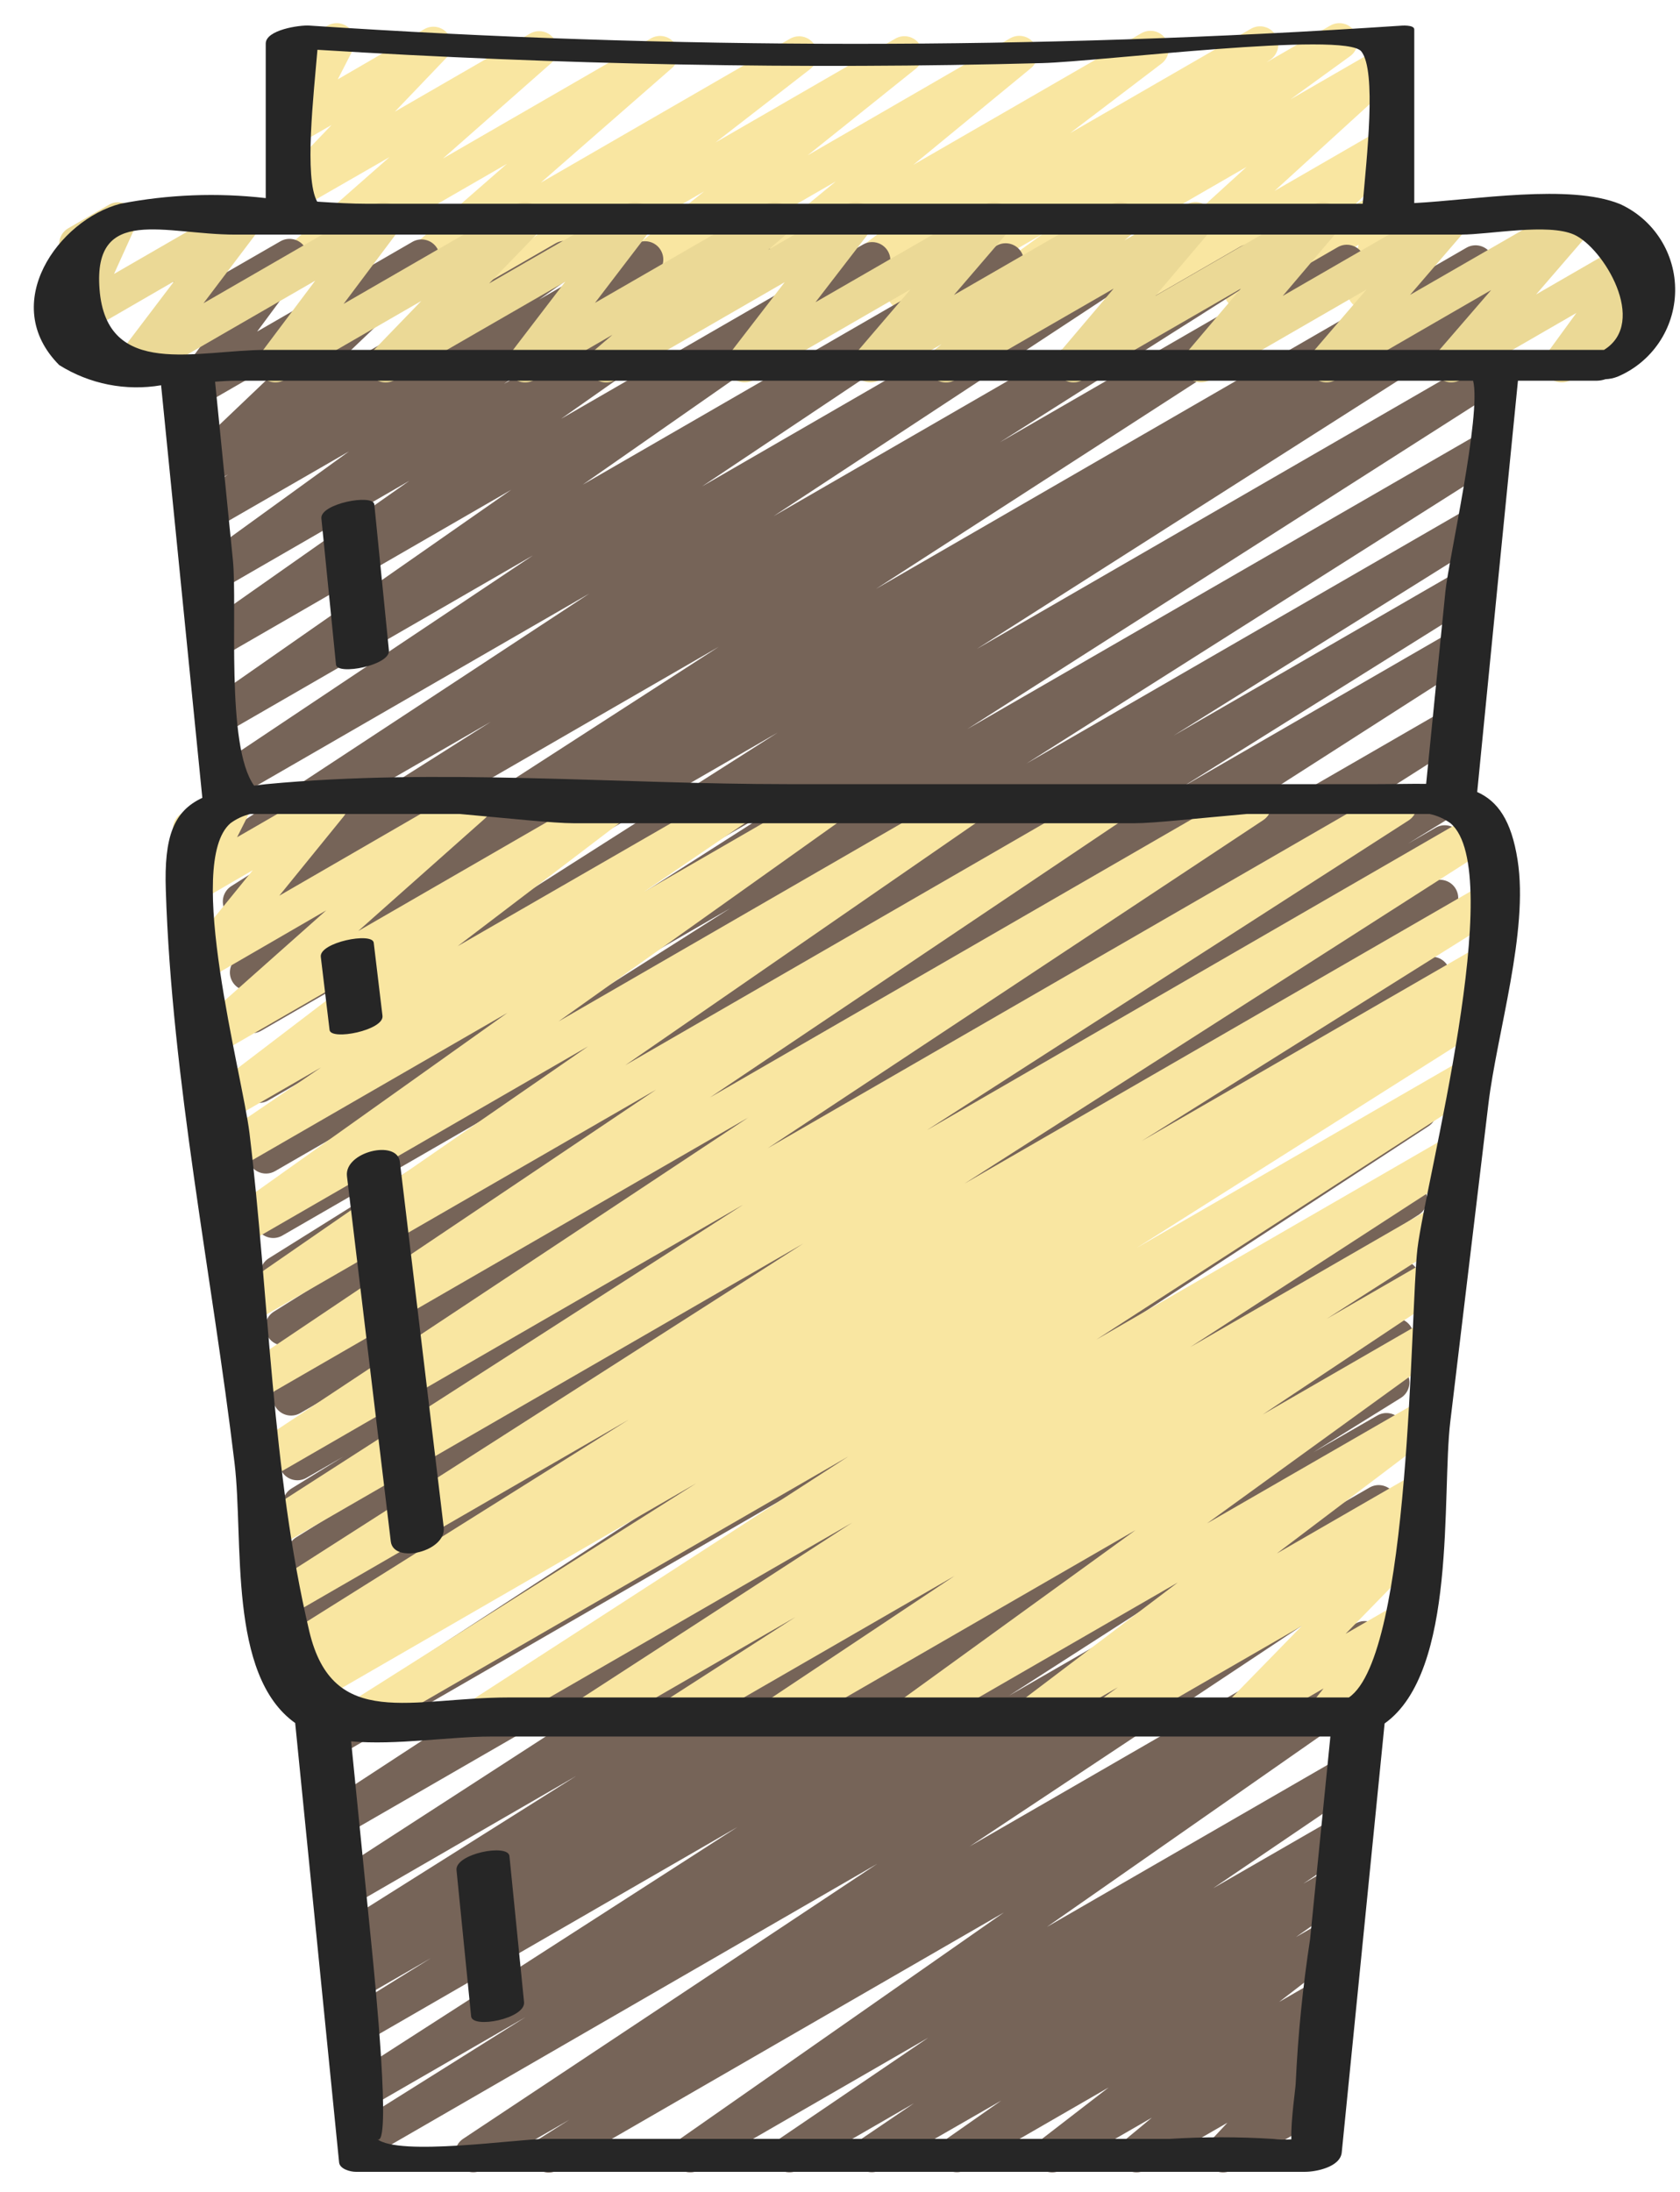 <?xml version="1.0" ?><svg height="60px" version="1.1" viewBox="0 0 46 60" width="46px" xmlns="http://www.w3.org/2000/svg" xmlns:xlink="http://www.w3.org/1999/xlink"><title/><desc/><g fill="none" fill-rule="evenodd" id="Page-1" stroke="none" stroke-width="1"><g id="007---Coffee-Cup"><path d="M10.615,8.5 C10.406,8.5 10.22,8.371 10.146,8.176 C10.073,7.98 10.129,7.76 10.286,7.623 L13.878,4.486 L8.278,7.718 C8.056,7.845 7.773,7.783 7.624,7.575 C7.475,7.367 7.507,7.08 7.698,6.91 L10.666,4.3 L8.279,5.673 C8.064,5.796 7.791,5.743 7.638,5.548 C7.485,5.353 7.498,5.075 7.668,4.895 L9.079,3.421 L8.279,3.883 C8.087,3.994 7.845,3.964 7.685,3.811 C7.524,3.658 7.484,3.418 7.585,3.221 L8.076,2.264 C7.858,2.246 7.677,2.088 7.63,1.875 C7.582,1.662 7.678,1.442 7.867,1.333 L8.971,0.7 C9.163,0.59 9.404,0.619 9.564,0.772 C9.725,0.924 9.765,1.164 9.665,1.361 L9.249,2.172 L11.614,0.8 C11.83,0.674 12.105,0.726 12.26,0.923 C12.414,1.119 12.4,1.399 12.226,1.579 L10.814,3.055 L14.514,0.919 C14.736,0.792 15.019,0.854 15.168,1.062 C15.317,1.27 15.285,1.557 15.094,1.727 L12.129,4.339 L17.821,1.052 C18.044,0.922 18.329,0.983 18.479,1.193 C18.63,1.403 18.595,1.693 18.4,1.862 L14.808,5 L21.628,1.062 C21.856,0.929 22.147,0.996 22.295,1.215 C22.442,1.434 22.394,1.729 22.185,1.89 L19.591,3.9 L24.512,1.059 C24.739,0.927 25.029,0.993 25.176,1.21 C25.324,1.426 25.279,1.72 25.074,1.883 L22.116,4.251 L27.654,1.051 C27.88,0.917 28.171,0.981 28.32,1.196 C28.469,1.412 28.427,1.707 28.222,1.871 L25.009,4.511 L31.249,0.911 C31.478,0.778 31.77,0.846 31.917,1.066 C32.063,1.286 32.013,1.582 31.802,1.742 L29.3,3.644 L34.252,0.787 C34.484,0.654 34.779,0.727 34.923,0.952 C35.066,1.178 35.007,1.476 34.788,1.63 L34.676,1.708 L36.424,0.7 C36.654,0.568 36.948,0.639 37.092,0.862 C37.237,1.085 37.182,1.382 36.967,1.538 L35.333,2.721 L37.646,1.386 C37.866,1.265 38.142,1.326 38.29,1.529 C38.439,1.731 38.414,2.013 38.232,2.186 L34.9,5.225 L37.733,3.589 C37.95,3.468 38.223,3.525 38.374,3.723 C38.524,3.92 38.507,4.199 38.333,4.376 L37.081,5.621 L37.738,5.241 C37.913,5.14 38.131,5.154 38.291,5.276 C38.452,5.398 38.524,5.605 38.473,5.8 L38.124,7.136 C38.32,7.187 38.466,7.352 38.494,7.553 C38.521,7.754 38.424,7.952 38.248,8.053 L37.641,8.404 C37.466,8.505 37.248,8.491 37.088,8.369 C36.927,8.247 36.856,8.04 36.907,7.845 L37.2,6.7 L34.251,8.4 C34.034,8.521 33.761,8.464 33.61,8.266 C33.46,8.069 33.477,7.79 33.651,7.613 L34.9,6.376 L31.38,8.41 C31.16,8.533 30.883,8.472 30.733,8.269 C30.584,8.066 30.61,7.783 30.793,7.61 L34.131,4.57 L27.472,8.414 C27.242,8.546 26.948,8.475 26.804,8.252 C26.659,8.029 26.714,7.732 26.929,7.576 L28.558,6.4 L25.058,8.421 C24.825,8.569 24.516,8.501 24.367,8.267 C24.219,8.034 24.288,7.725 24.521,7.577 L24.636,7.498 L23.036,8.422 C22.808,8.551 22.519,8.482 22.374,8.264 C22.228,8.046 22.276,7.753 22.483,7.592 L24.983,5.685 L20.237,8.425 C20.012,8.553 19.726,8.488 19.579,8.275 C19.431,8.062 19.471,7.772 19.67,7.606 L22.884,4.967 L16.884,8.428 C16.658,8.559 16.369,8.493 16.221,8.277 C16.073,8.062 16.117,7.769 16.321,7.605 L19.279,5.24 L13.754,8.428 C13.527,8.553 13.242,8.484 13.097,8.268 C12.953,8.052 12.998,7.762 13.2,7.6 L15.79,5.587 L10.865,8.431 C10.789,8.476 10.703,8.499 10.615,8.5 Z" fill="#F9E6A1" id="Path"/><path d="M15.028,59.471 C14.805,59.471 14.61,59.323 14.548,59.109 C14.487,58.896 14.574,58.667 14.762,58.548 L15.591,58.024 L13.2,59.4 C12.967,59.529 12.674,59.452 12.533,59.226 C12.393,58.999 12.455,58.702 12.674,58.551 L24.014,51.022 L10.651,58.74 C10.416,58.867 10.122,58.787 9.984,58.558 C9.847,58.329 9.913,58.032 10.136,57.884 L14.389,55.216 L10.119,57.681 C9.884,57.819 9.581,57.743 9.439,57.51 C9.297,57.277 9.368,56.973 9.599,56.827 L20.191,50.013 L9.931,55.937 C9.694,56.079 9.387,56.002 9.245,55.765 C9.103,55.528 9.18,55.221 9.417,55.079 L11.8,53.6 L9.81,54.748 C9.575,54.874 9.282,54.793 9.145,54.564 C9.008,54.335 9.075,54.039 9.297,53.891 L10.172,53.349 L9.697,53.622 C9.462,53.747 9.171,53.667 9.033,53.439 C8.896,53.212 8.961,52.916 9.181,52.767 L15.781,48.612 L9.553,52.212 C9.319,52.343 9.023,52.266 8.883,52.037 C8.743,51.808 8.808,51.509 9.031,51.36 L21.774,43.112 L9.364,50.273 C9.13,50.402 8.837,50.324 8.697,50.097 C8.557,49.869 8.621,49.572 8.841,49.422 L23.441,39.878 L9.149,48.129 C8.914,48.265 8.614,48.19 8.472,47.958 C8.329,47.727 8.398,47.425 8.626,47.277 L23.253,37.747 L8.938,46.011 C8.702,46.139 8.408,46.058 8.27,45.828 C8.133,45.597 8.202,45.3 8.426,45.153 L11.171,43.453 L8.818,44.811 C8.583,44.949 8.28,44.873 8.138,44.64 C7.996,44.407 8.067,44.103 8.298,43.957 L21.198,35.683 L8.631,42.937 C8.394,43.079 8.087,43.002 7.945,42.766 C7.802,42.529 7.879,42.221 8.116,42.079 L13.907,38.473 L8.5,41.6 C8.263,41.741 7.956,41.664 7.814,41.426 C7.673,41.189 7.751,40.882 7.988,40.741 L9.396,39.875 L8.386,40.457 C8.151,40.588 7.854,40.51 7.715,40.28 C7.575,40.05 7.642,39.751 7.867,39.603 L19.973,31.903 L8.206,38.69 C7.972,38.815 7.681,38.736 7.543,38.509 C7.405,38.282 7.468,37.987 7.687,37.837 L21.65,28.888 L8.013,36.762 C7.777,36.898 7.475,36.82 7.335,36.586 C7.194,36.353 7.267,36.05 7.498,35.905 L15.654,30.805 L7.867,35.305 C7.631,35.435 7.335,35.355 7.197,35.124 C7.059,34.894 7.128,34.595 7.353,34.448 L15.912,29.1 L7.72,33.828 C7.486,33.955 7.193,33.876 7.054,33.648 C6.916,33.42 6.981,33.123 7.202,32.974 L19.994,24.863 L7.542,32.052 C7.389,32.145 7.199,32.149 7.042,32.063 C6.885,31.977 6.786,31.814 6.783,31.635 C6.779,31.457 6.87,31.29 7.023,31.197 L21.653,21.859 L7.353,30.118 C7.117,30.261 6.809,30.186 6.666,29.95 C6.523,29.714 6.598,29.406 6.834,29.263 L21.293,20.054 L7.158,28.212 C6.921,28.353 6.614,28.276 6.473,28.038 C6.331,27.801 6.409,27.494 6.646,27.353 L8.62,26.142 L7.042,27.053 C6.807,27.187 6.509,27.11 6.368,26.879 C6.227,26.649 6.295,26.348 6.521,26.2 L19.679,17.706 L6.849,25.113 C6.614,25.248 6.314,25.17 6.173,24.938 C6.033,24.706 6.103,24.404 6.331,24.258 L13.439,19.758 L6.7,23.644 C6.466,23.777 6.168,23.701 6.027,23.471 C5.886,23.242 5.952,22.942 6.176,22.793 L16.136,16.248 L6.517,21.8 C6.283,21.939 5.981,21.865 5.837,21.634 C5.693,21.403 5.761,21.099 5.989,20.951 L14.589,15.206 L6.338,19.97 C6.105,20.112 5.802,20.041 5.656,19.811 C5.51,19.581 5.575,19.276 5.802,19.126 L14,13.406 L6.131,17.949 C5.9,18.08 5.606,18.007 5.463,17.783 C5.32,17.559 5.377,17.261 5.594,17.107 L11.207,13.162 L5.955,16.194 C5.725,16.326 5.431,16.255 5.287,16.032 C5.142,15.809 5.197,15.512 5.412,15.356 L9.556,12.356 L5.79,14.527 C5.559,14.657 5.267,14.584 5.124,14.361 C4.981,14.137 5.037,13.841 5.252,13.686 L6.244,12.986 L5.669,13.318 C5.449,13.455 5.161,13.401 5.006,13.195 C4.85,12.988 4.877,12.697 5.069,12.523 L8.149,9.59 L5.449,11.148 C5.244,11.266 4.984,11.224 4.826,11.047 C4.669,10.87 4.657,10.607 4.798,10.417 L6.084,8.685 L5.334,9.118 C5.159,9.219 4.94,9.205 4.78,9.082 C4.619,8.959 4.549,8.751 4.601,8.556 L4.813,7.756 C4.725,7.712 4.653,7.642 4.605,7.556 C4.467,7.317 4.549,7.011 4.788,6.873 L5.274,6.593 C5.449,6.491 5.668,6.505 5.829,6.628 C5.99,6.751 6.06,6.959 6.008,7.155 L5.878,7.642 L7.678,6.605 C7.883,6.487 8.143,6.529 8.301,6.706 C8.458,6.883 8.47,7.146 8.329,7.336 L7.041,9.076 L11.274,6.631 C11.495,6.492 11.786,6.546 11.942,6.756 C12.098,6.965 12.066,7.259 11.869,7.431 L8.794,10.362 L15.211,6.662 C15.443,6.527 15.74,6.598 15.885,6.825 C16.029,7.051 15.969,7.351 15.749,7.504 L14.757,8.204 L17.408,6.673 C17.639,6.537 17.936,6.607 18.081,6.831 C18.227,7.056 18.17,7.356 17.952,7.511 L13.8,10.509 L20.436,6.68 C20.667,6.549 20.961,6.622 21.104,6.846 C21.247,7.07 21.19,7.368 20.973,7.522 L15.362,11.465 L23.62,6.7 C23.853,6.558 24.156,6.629 24.302,6.859 C24.448,7.089 24.383,7.394 24.156,7.544 L15.956,13.267 L27.296,6.72 C27.529,6.593 27.82,6.67 27.96,6.895 C28.1,7.12 28.04,7.416 27.823,7.568 L19.223,13.315 L30.614,6.734 C30.849,6.593 31.153,6.668 31.296,6.9 C31.44,7.133 31.37,7.438 31.139,7.585 L21.18,14.13 L33.959,6.752 C34.194,6.617 34.494,6.695 34.635,6.927 C34.775,7.159 34.705,7.461 34.477,7.607 L27.377,12.107 L36.629,6.765 C36.864,6.631 37.162,6.708 37.303,6.939 C37.444,7.169 37.376,7.47 37.15,7.618 L23.988,16.118 L40.146,6.785 C40.383,6.644 40.691,6.722 40.832,6.959 C40.973,7.196 40.895,7.504 40.658,7.645 L38.694,8.85 L40.687,7.7 C40.923,7.557 41.231,7.632 41.374,7.868 C41.517,8.104 41.442,8.412 41.206,8.555 L26.748,17.763 L40.6,9.763 C40.835,9.628 41.135,9.706 41.276,9.938 C41.416,10.17 41.346,10.472 41.118,10.618 L26.488,19.956 L40.388,11.935 C40.623,11.806 40.918,11.885 41.057,12.114 C41.196,12.344 41.129,12.642 40.905,12.79 L28.107,20.9 L40.184,13.928 C40.42,13.798 40.716,13.878 40.854,14.109 C40.992,14.339 40.923,14.638 40.698,14.785 L32.136,20.136 L40.018,15.585 C40.254,15.455 40.55,15.535 40.688,15.766 C40.826,15.996 40.757,16.295 40.532,16.442 L32.375,21.542 L39.854,17.224 C40.089,17.086 40.392,17.162 40.534,17.395 C40.676,17.628 40.605,17.932 40.374,18.078 L26.41,27.026 L39.638,19.389 C39.873,19.254 40.173,19.332 40.314,19.564 C40.454,19.796 40.384,20.098 40.156,20.244 L28.056,27.944 L39.443,21.37 C39.68,21.229 39.987,21.306 40.129,21.544 C40.27,21.781 40.192,22.088 39.955,22.229 L38.555,23.092 L39.318,22.652 C39.554,22.522 39.85,22.602 39.988,22.833 C40.126,23.063 40.057,23.362 39.832,23.509 L34.052,27.109 L39.167,24.156 C39.403,24.012 39.711,24.087 39.855,24.323 C39.998,24.558 39.924,24.866 39.688,25.01 L26.788,33.287 L38.95,26.26 C39.187,26.118 39.494,26.196 39.636,26.433 C39.778,26.67 39.7,26.977 39.463,27.119 L36.712,28.819 L38.812,27.604 C39.047,27.459 39.355,27.533 39.5,27.768 C39.645,28.003 39.571,28.311 39.336,28.456 L24.708,37.992 L38.578,29.984 C38.813,29.839 39.121,29.913 39.266,30.148 C39.411,30.383 39.337,30.691 39.102,30.836 L24.508,40.376 L38.337,32.392 C38.571,32.265 38.863,32.344 39.002,32.571 C39.141,32.798 39.078,33.094 38.858,33.244 L26.114,41.491 L38.121,34.56 C38.356,34.431 38.651,34.51 38.79,34.739 C38.929,34.969 38.862,35.267 38.638,35.415 L32.031,39.571 L37.962,36.147 C38.198,36.014 38.497,36.093 38.637,36.326 C38.776,36.559 38.704,36.86 38.475,37.005 L37.587,37.555 L37.835,37.412 C38.072,37.27 38.379,37.347 38.521,37.584 C38.663,37.821 38.586,38.128 38.349,38.27 L35.963,39.753 L37.702,38.753 C37.938,38.609 38.246,38.684 38.389,38.919 C38.533,39.155 38.459,39.463 38.223,39.607 L27.63,46.416 L37.505,40.716 C37.741,40.584 38.038,40.663 38.178,40.894 C38.317,41.125 38.248,41.425 38.021,41.572 L33.769,44.239 L37.36,42.166 C37.595,42.02 37.903,42.093 38.048,42.328 C38.194,42.562 38.122,42.87 37.887,43.016 L26.551,50.542 L37.133,44.433 C37.368,44.308 37.659,44.388 37.797,44.616 C37.934,44.843 37.869,45.139 37.649,45.288 L36.812,45.816 L37.006,45.705 C37.238,45.572 37.533,45.645 37.677,45.87 C37.82,46.096 37.761,46.394 37.542,46.548 L28.663,52.748 L36.77,48.068 C37.003,47.93 37.304,48.003 37.449,48.233 C37.593,48.462 37.527,48.765 37.301,48.915 L33.215,51.689 L36.6,49.738 C36.833,49.605 37.129,49.68 37.271,49.907 C37.414,50.134 37.351,50.434 37.13,50.585 L35.685,51.563 L36.462,51.115 C36.693,50.985 36.985,51.058 37.128,51.281 C37.271,51.505 37.215,51.801 37,51.956 L35.482,53.026 L36.319,52.544 C36.547,52.414 36.836,52.482 36.982,52.7 C37.128,52.917 37.081,53.21 36.875,53.372 L35.024,54.8 L36.163,54.142 C36.388,54.012 36.675,54.076 36.823,54.29 C36.972,54.503 36.932,54.794 36.732,54.96 L35.99,55.575 L36.021,55.558 C36.235,55.434 36.509,55.485 36.663,55.679 C36.817,55.873 36.806,56.151 36.637,56.332 L36.02,57 C36.204,57.001 36.376,57.095 36.475,57.25 C36.613,57.489 36.531,57.795 36.292,57.933 L33.737,59.4 C33.523,59.523 33.251,59.471 33.097,59.277 C32.943,59.084 32.954,58.807 33.122,58.626 L33.608,58.106 L31.366,59.4 C31.141,59.527 30.857,59.462 30.71,59.251 C30.562,59.039 30.6,58.75 30.797,58.583 L31.539,57.968 L29.057,59.4 C28.829,59.53 28.54,59.462 28.394,59.244 C28.248,59.027 28.295,58.734 28.501,58.572 L30.353,57.143 L26.44,59.4 C26.21,59.526 25.921,59.452 25.78,59.231 C25.638,59.01 25.691,58.717 25.902,58.56 L27.416,57.5 L24.109,59.4 C23.877,59.527 23.586,59.451 23.445,59.227 C23.304,59.003 23.363,58.707 23.579,58.554 L25.027,57.573 L21.861,59.4 C21.628,59.531 21.334,59.456 21.192,59.23 C21.051,59.004 21.111,58.707 21.33,58.554 L25.415,55.78 L19.144,59.4 C18.913,59.531 18.619,59.458 18.476,59.234 C18.333,59.01 18.39,58.712 18.607,58.558 L27.486,52.352 L15.278,59.4 C15.202,59.445 15.116,59.47 15.028,59.471 Z" fill="#766458" id="Path"/><path d="M9.931,47.472 C9.708,47.473 9.512,47.326 9.449,47.111 C9.387,46.897 9.474,46.668 9.663,46.549 L19.063,40.603 L8.312,46.811 C8.076,46.942 7.778,46.861 7.64,46.629 C7.502,46.397 7.573,46.097 7.801,45.952 L8.276,45.66 L8.076,45.772 C7.84,45.904 7.543,45.825 7.403,45.594 C7.264,45.363 7.333,45.063 7.56,44.916 L17.21,38.864 L7.9,44.243 C7.666,44.368 7.375,44.289 7.237,44.062 C7.099,43.835 7.162,43.54 7.381,43.39 L21.992,34.042 L7.668,42.312 C7.433,42.45 7.13,42.374 6.988,42.141 C6.846,41.908 6.917,41.604 7.148,41.458 L20.348,32.977 L7.448,40.427 C7.214,40.563 6.914,40.488 6.772,40.258 C6.63,40.027 6.696,39.726 6.922,39.577 L20.488,30.591 L7.188,38.269 C6.955,38.404 6.656,38.33 6.513,38.101 C6.37,37.872 6.435,37.571 6.659,37.421 L17.966,29.827 L6.931,36.192 C6.699,36.321 6.407,36.247 6.265,36.023 C6.123,35.799 6.18,35.503 6.396,35.349 L16.108,28.639 L6.678,34.084 C6.447,34.216 6.153,34.144 6.01,33.92 C5.866,33.696 5.922,33.399 6.138,33.244 L13.892,27.726 L6.432,32.032 C6.2,32.161 5.907,32.086 5.766,31.861 C5.624,31.637 5.683,31.341 5.9,31.187 L8.791,29.219 L6.269,30.675 C6.041,30.804 5.752,30.735 5.607,30.517 C5.461,30.299 5.509,30.006 5.716,29.845 L10.274,26.368 L6.045,28.81 C5.822,28.947 5.53,28.889 5.377,28.676 C5.224,28.463 5.262,28.168 5.463,28 L8.932,24.92 L5.8,26.734 C5.591,26.854 5.326,26.808 5.17,26.625 C5.014,26.442 5.01,26.173 5.162,25.986 L6.923,23.819 L5.546,24.619 C5.355,24.732 5.112,24.705 4.95,24.553 C4.788,24.401 4.745,24.16 4.846,23.962 L5.232,23.192 C5.006,23.191 4.809,23.039 4.751,22.82 C4.693,22.602 4.788,22.372 4.984,22.259 L6.123,21.602 C6.314,21.489 6.557,21.516 6.719,21.668 C6.881,21.82 6.924,22.061 6.823,22.259 L6.492,22.918 L8.772,21.602 C8.981,21.483 9.244,21.529 9.4,21.712 C9.556,21.895 9.56,22.163 9.409,22.35 L7.648,24.518 L12.694,21.6 C12.916,21.471 13.2,21.532 13.35,21.74 C13.5,21.949 13.468,22.237 13.276,22.407 L9.809,25.485 L16.538,21.6 C16.766,21.471 17.055,21.54 17.2,21.758 C17.346,21.976 17.298,22.269 17.091,22.43 L12.531,25.9 L19.993,21.6 C20.226,21.462 20.527,21.535 20.672,21.765 C20.816,21.994 20.75,22.297 20.524,22.447 L17.635,24.413 L22.507,21.6 C22.739,21.462 23.038,21.532 23.184,21.759 C23.329,21.986 23.269,22.288 23.047,22.441 L15.293,27.96 L26.307,21.6 C26.54,21.462 26.84,21.534 26.985,21.763 C27.129,21.992 27.065,22.294 26.841,22.445 L17.122,29.158 L30.214,21.6 C30.447,21.469 30.742,21.545 30.883,21.772 C31.024,21.999 30.962,22.296 30.742,22.448 L19.442,30.04 L34.062,21.6 C34.296,21.464 34.596,21.539 34.738,21.769 C34.88,22 34.814,22.301 34.588,22.45 L21.021,31.431 L38.056,21.6 C38.29,21.471 38.585,21.549 38.724,21.778 C38.863,22.006 38.798,22.304 38.576,22.453 L25.376,30.938 L40.5,22.2 C40.735,22.069 41.032,22.147 41.171,22.377 C41.311,22.607 41.244,22.906 41.019,23.054 L26.408,32.4 L40.389,24.329 C40.625,24.193 40.927,24.271 41.067,24.505 C41.208,24.738 41.135,25.041 40.904,25.186 L31.266,31.23 L40.178,26.085 C40.414,25.954 40.712,26.035 40.85,26.267 C40.988,26.499 40.917,26.799 40.689,26.944 L40.089,27.314 C40.329,27.214 40.605,27.315 40.725,27.546 C40.844,27.777 40.767,28.061 40.547,28.199 L31.13,34.155 L39.812,29.143 C40.047,29.009 40.345,29.086 40.486,29.317 C40.627,29.547 40.559,29.848 40.333,29.996 L30.017,36.671 L39.57,31.155 C39.806,31.011 40.114,31.084 40.258,31.32 C40.402,31.556 40.329,31.864 40.093,32.008 L32.593,36.873 L39.356,32.973 C39.59,32.844 39.885,32.922 40.024,33.151 C40.163,33.379 40.098,33.677 39.876,33.826 L36.328,36.1 L39.174,34.457 C39.408,34.324 39.704,34.4 39.846,34.628 C39.988,34.856 39.924,35.156 39.701,35.306 L34.574,38.72 L38.967,36.185 C39.197,36.057 39.486,36.129 39.63,36.35 C39.773,36.57 39.72,36.864 39.51,37.022 L33.051,41.7 L38.7,38.444 C38.928,38.314 39.218,38.383 39.364,38.602 C39.509,38.821 39.46,39.115 39.252,39.275 L34.962,42.523 L38.452,40.509 C38.683,40.373 38.98,40.443 39.125,40.667 C39.271,40.892 39.214,41.192 38.996,41.347 L38.396,41.784 C38.615,41.714 38.854,41.802 38.974,41.997 C39.095,42.193 39.067,42.446 38.906,42.61 L36.844,44.723 L38.034,44.036 C38.242,43.917 38.505,43.962 38.662,44.143 C38.818,44.325 38.824,44.592 38.675,44.78 L38.163,45.424 C38.379,45.446 38.556,45.604 38.601,45.816 C38.647,46.028 38.551,46.245 38.363,46.354 L36.533,47.4 C36.325,47.519 36.061,47.474 35.905,47.292 C35.749,47.11 35.744,46.843 35.893,46.655 L36.24,46.219 L34.192,47.4 C33.976,47.523 33.702,47.469 33.549,47.272 C33.397,47.076 33.412,46.797 33.585,46.618 L35.647,44.506 L30.633,47.4 C30.402,47.536 30.105,47.466 29.96,47.242 C29.814,47.017 29.871,46.717 30.089,46.562 L30.607,46.187 L28.507,47.4 C28.279,47.53 27.989,47.461 27.843,47.242 C27.698,47.023 27.747,46.729 27.955,46.569 L32.248,43.319 L25.177,47.4 C24.947,47.532 24.653,47.461 24.509,47.238 C24.364,47.015 24.419,46.718 24.634,46.562 L31.092,41.885 L21.537,47.4 C21.304,47.527 21.013,47.45 20.873,47.225 C20.733,47 20.793,46.704 21.01,46.552 L26.133,43.14 L18.751,47.4 C18.516,47.534 18.218,47.457 18.077,47.226 C17.936,46.996 18.004,46.695 18.23,46.547 L21.775,44.267 L16.349,47.4 C16.114,47.536 15.814,47.461 15.672,47.229 C15.529,46.998 15.598,46.696 15.826,46.548 L23.333,41.681 L13.425,47.4 C13.191,47.531 12.895,47.454 12.755,47.225 C12.615,46.996 12.68,46.697 12.903,46.548 L23.225,39.87 L10.181,47.4 C10.105,47.446 10.019,47.47 9.931,47.472 Z" fill="#F9E6A1" id="Path"/><path d="M3.674,10.471 C3.531,10.47 3.394,10.408 3.3,10.3 C3.142,10.122 3.132,9.857 3.276,9.667 L4.768,7.7 L2.28,9.14 C2.092,9.244 1.859,9.217 1.7,9.072 C1.542,8.927 1.493,8.697 1.58,8.501 L2.18,7.177 C1.982,7.199 1.789,7.103 1.688,6.931 C1.55,6.692 1.631,6.386 1.87,6.248 L2.992,5.6 C3.18,5.496 3.413,5.523 3.572,5.668 C3.73,5.813 3.779,6.043 3.692,6.239 L3.122,7.499 L6.412,5.599 C6.618,5.481 6.879,5.524 7.036,5.702 C7.193,5.88 7.203,6.144 7.06,6.334 L5.573,8.3 L10.25,5.6 C10.456,5.482 10.716,5.525 10.873,5.703 C11.03,5.88 11.041,6.143 10.899,6.333 L9.409,8.318 L14.118,5.6 C14.334,5.475 14.608,5.529 14.762,5.725 C14.915,5.921 14.901,6.201 14.728,6.38 L13.394,7.758 L17.138,5.6 C17.344,5.482 17.605,5.525 17.762,5.704 C17.919,5.882 17.929,6.147 17.785,6.336 L16.292,8.29 L20.957,5.6 C21.181,5.471 21.466,5.533 21.615,5.744 C21.764,5.955 21.728,6.245 21.532,6.413 L21.039,6.835 L23.178,5.6 C23.384,5.48 23.646,5.522 23.804,5.7 C23.961,5.88 23.969,6.145 23.823,6.334 L22.329,8.273 L26.965,5.6 C27.176,5.478 27.444,5.526 27.6,5.713 C27.755,5.901 27.753,6.173 27.595,6.358 L26.12,8.075 L30.413,5.6 C30.638,5.467 30.928,5.53 31.078,5.745 C31.227,5.96 31.185,6.254 30.982,6.419 L30.79,6.578 L32.482,5.6 C32.693,5.477 32.962,5.524 33.118,5.711 C33.275,5.899 33.273,6.172 33.114,6.357 L31.634,8.1 L35.971,5.6 C36.182,5.478 36.45,5.526 36.605,5.713 C36.761,5.9 36.76,6.172 36.602,6.357 L35.123,8.1 L39.454,5.6 C39.665,5.478 39.933,5.526 40.089,5.713 C40.244,5.901 40.242,6.173 40.084,6.358 L38.609,8.072 L42.9,5.6 C43.111,5.478 43.38,5.527 43.535,5.715 C43.69,5.903 43.687,6.175 43.528,6.36 L42.06,8.06 L44.71,6.529 C44.915,6.411 45.174,6.452 45.332,6.628 C45.491,6.804 45.504,7.066 45.364,7.257 L44.564,8.357 L44.728,8.257 C44.967,8.121 45.271,8.204 45.408,8.442 C45.546,8.68 45.465,8.984 45.228,9.123 L43.012,10.4 C42.808,10.519 42.548,10.478 42.39,10.302 C42.231,10.127 42.218,9.864 42.357,9.673 L43.163,8.567 L39.988,10.4 C39.777,10.522 39.508,10.473 39.353,10.285 C39.198,10.097 39.201,9.825 39.36,9.64 L40.829,7.94 L36.572,10.4 C36.361,10.522 36.093,10.474 35.937,10.287 C35.782,10.099 35.784,9.827 35.942,9.642 L37.417,7.924 L33.128,10.4 C32.918,10.521 32.651,10.473 32.495,10.287 C32.34,10.1 32.341,9.829 32.497,9.644 L33.977,7.9 L29.645,10.4 C29.435,10.522 29.167,10.475 29.011,10.288 C28.855,10.101 28.856,9.83 29.013,9.644 L30.493,7.9 L26.156,10.4 C25.931,10.533 25.641,10.47 25.491,10.255 C25.342,10.04 25.384,9.746 25.587,9.581 L25.779,9.422 L24.087,10.4 C23.876,10.522 23.608,10.474 23.452,10.287 C23.297,10.099 23.299,9.827 23.457,9.642 L24.932,7.92 L20.638,10.4 C20.431,10.519 20.169,10.476 20.012,10.296 C19.855,10.117 19.847,9.851 19.992,9.662 L21.486,7.724 L16.852,10.4 C16.628,10.532 16.341,10.47 16.191,10.258 C16.041,10.046 16.078,9.755 16.276,9.587 L16.77,9.165 L14.631,10.4 C14.424,10.52 14.162,10.478 14.004,10.298 C13.846,10.119 13.837,9.852 13.983,9.663 L15.477,7.71 L10.811,10.4 C10.595,10.526 10.319,10.473 10.165,10.276 C10.011,10.079 10.026,9.798 10.201,9.619 L11.535,8.239 L7.791,10.4 C7.585,10.519 7.324,10.476 7.167,10.298 C7.01,10.12 6.999,9.856 7.142,9.666 L8.631,7.683 L3.924,10.4 C3.848,10.445 3.762,10.47 3.674,10.471 Z" fill="#EBD996" id="Path"/><path d="M44.36,5.587 C42.986,5.023 40.389,5.471 38.724,5.559 L38.724,0.806 C38.724,0.672 38.371,0.7 38.313,0.706 C28.376,1.367 18.406,1.364 8.469,0.7 C8.206,0.682 7.276,0.816 7.276,1.193 L7.276,5.423 C5.949,5.27 4.606,5.322 3.295,5.577 C1.608,6.022 -0.051,8.311 1.621,9.993 C2.451,10.514 3.445,10.711 4.411,10.546 C4.787,14.311 5.163,18.075 5.54,21.84 C4.755,22.205 4.49,22.898 4.54,24.366 C4.705,29.566 5.804,34.893 6.423,40.055 C6.677,42.174 6.232,45.855 8.085,47.167 C8.085,47.176 8.079,47.184 8.085,47.193 L9.285,59.193 C9.303,59.376 9.598,59.45 9.738,59.45 L35.738,59.45 C36.03,59.45 36.697,59.321 36.738,58.92 C37.129,55.006 37.52,51.092 37.912,47.177 C39.912,45.756 39.467,40.921 39.712,38.902 L40.753,30.226 C40.988,28.268 41.861,25.501 41.553,23.542 C41.383,22.455 41.009,21.932 40.447,21.68 C40.816,17.928 41.188,14.175 41.563,10.422 L43.721,10.422 C43.802,10.42 43.883,10.406 43.96,10.38 C44.073,10.375 44.185,10.352 44.29,10.311 C45.233,9.913 45.852,8.995 45.867,7.972 C45.883,6.948 45.291,6.012 44.36,5.587 Z M8.692,1.363 C15.301,1.771 21.923,1.905 28.544,1.727 C30.115,1.685 36.844,0.847 37.276,1.409 C37.697,1.952 37.42,4.318 37.313,5.578 L10.061,5.578 C9.636,5.578 9.169,5.552 8.685,5.52 C8.322,4.878 8.592,2.562 8.692,1.363 Z M2.725,7.913 C2.549,5.6 4.525,6.422 6.435,6.422 L40.008,6.422 C40.782,6.422 42.383,6.105 43.098,6.422 C43.898,6.778 45.14,8.822 43.919,9.578 L7.292,9.578 C5.386,9.578 2.914,10.387 2.725,7.913 Z M34.856,58.549 C33.911,58.49 32.964,58.49 32.019,58.549 L14.919,58.549 C14.202,58.549 10.904,59.033 10.324,58.549 C10.736,58.893 10.261,54.141 10.175,53.279 L9.614,47.667 C10.835,47.777 12.342,47.535 13.423,47.535 L36.427,47.535 L35.872,53.078 C35.671,54.385 35.539,55.702 35.478,57.023 C35.478,57.143 35.342,58.023 35.358,58.561 C35.191,58.574 35.022,58.57 34.856,58.549 Z M38.811,34.18 C38.611,35.886 38.639,45.302 36.934,46.465 L13.934,46.465 C11.273,46.465 9.113,47.382 8.468,44.651 C7.438,40.292 7.368,35.468 6.832,31.021 C6.632,29.391 5.05,23.621 6.31,22.535 C6.473,22.414 6.659,22.328 6.857,22.281 L12.584,22.281 C13.954,22.403 15.158,22.535 15.71,22.535 L31.061,22.535 C31.597,22.535 32.796,22.399 34.142,22.281 L39.142,22.281 C39.349,22.324 39.545,22.411 39.716,22.535 C41.286,23.856 39.03,32.35 38.811,34.18 Z M39.576,16.194 L39.049,21.457 C38.649,21.451 38.198,21.465 37.706,21.465 L21.576,21.465 C16.89,21.465 11.959,21.021 7.291,21.465 C7.169,21.477 7.07,21.493 6.958,21.506 C6.172,20.42 6.505,16.615 6.377,15.333 C6.214,13.704 6.051,12.076 5.889,10.448 C6.096,10.433 6.289,10.422 6.435,10.422 L40.335,10.422 C40.569,11.341 39.661,15.342 39.576,16.194 Z" fill="#262626" fill-rule="nonzero" id="Shape"/><path d="M8.8,14.194 C8.933,15.527 9.067,16.861 9.2,18.194 C9.23,18.494 10.69,18.213 10.649,17.806 C10.516,16.473 10.382,15.139 10.249,13.806 C10.214,13.51 8.754,13.787 8.8,14.194 Z" fill="#262626" id="Path"/><path d="M12.5,51.194 C12.633,52.527 12.767,53.861 12.9,55.194 C12.935,55.543 14.394,55.255 14.349,54.806 C14.216,53.473 14.082,52.139 13.949,50.806 C13.91,50.457 12.451,50.744 12.5,51.194 Z" fill="#262626" id="Path"/><path d="M10.473,27.806 L10.233,25.806 C10.198,25.506 8.733,25.797 8.784,26.194 L9.024,28.194 C9.06,28.492 10.521,28.2 10.473,27.806 Z" fill="#262626" id="Path"/><path d="M9.5,32.194 L10.7,42.194 C10.775,42.82 12.229,42.471 12.149,41.806 L10.949,31.806 C10.878,31.18 9.425,31.529 9.5,32.194 Z" fill="#262626" id="Path"/></g></g></svg>